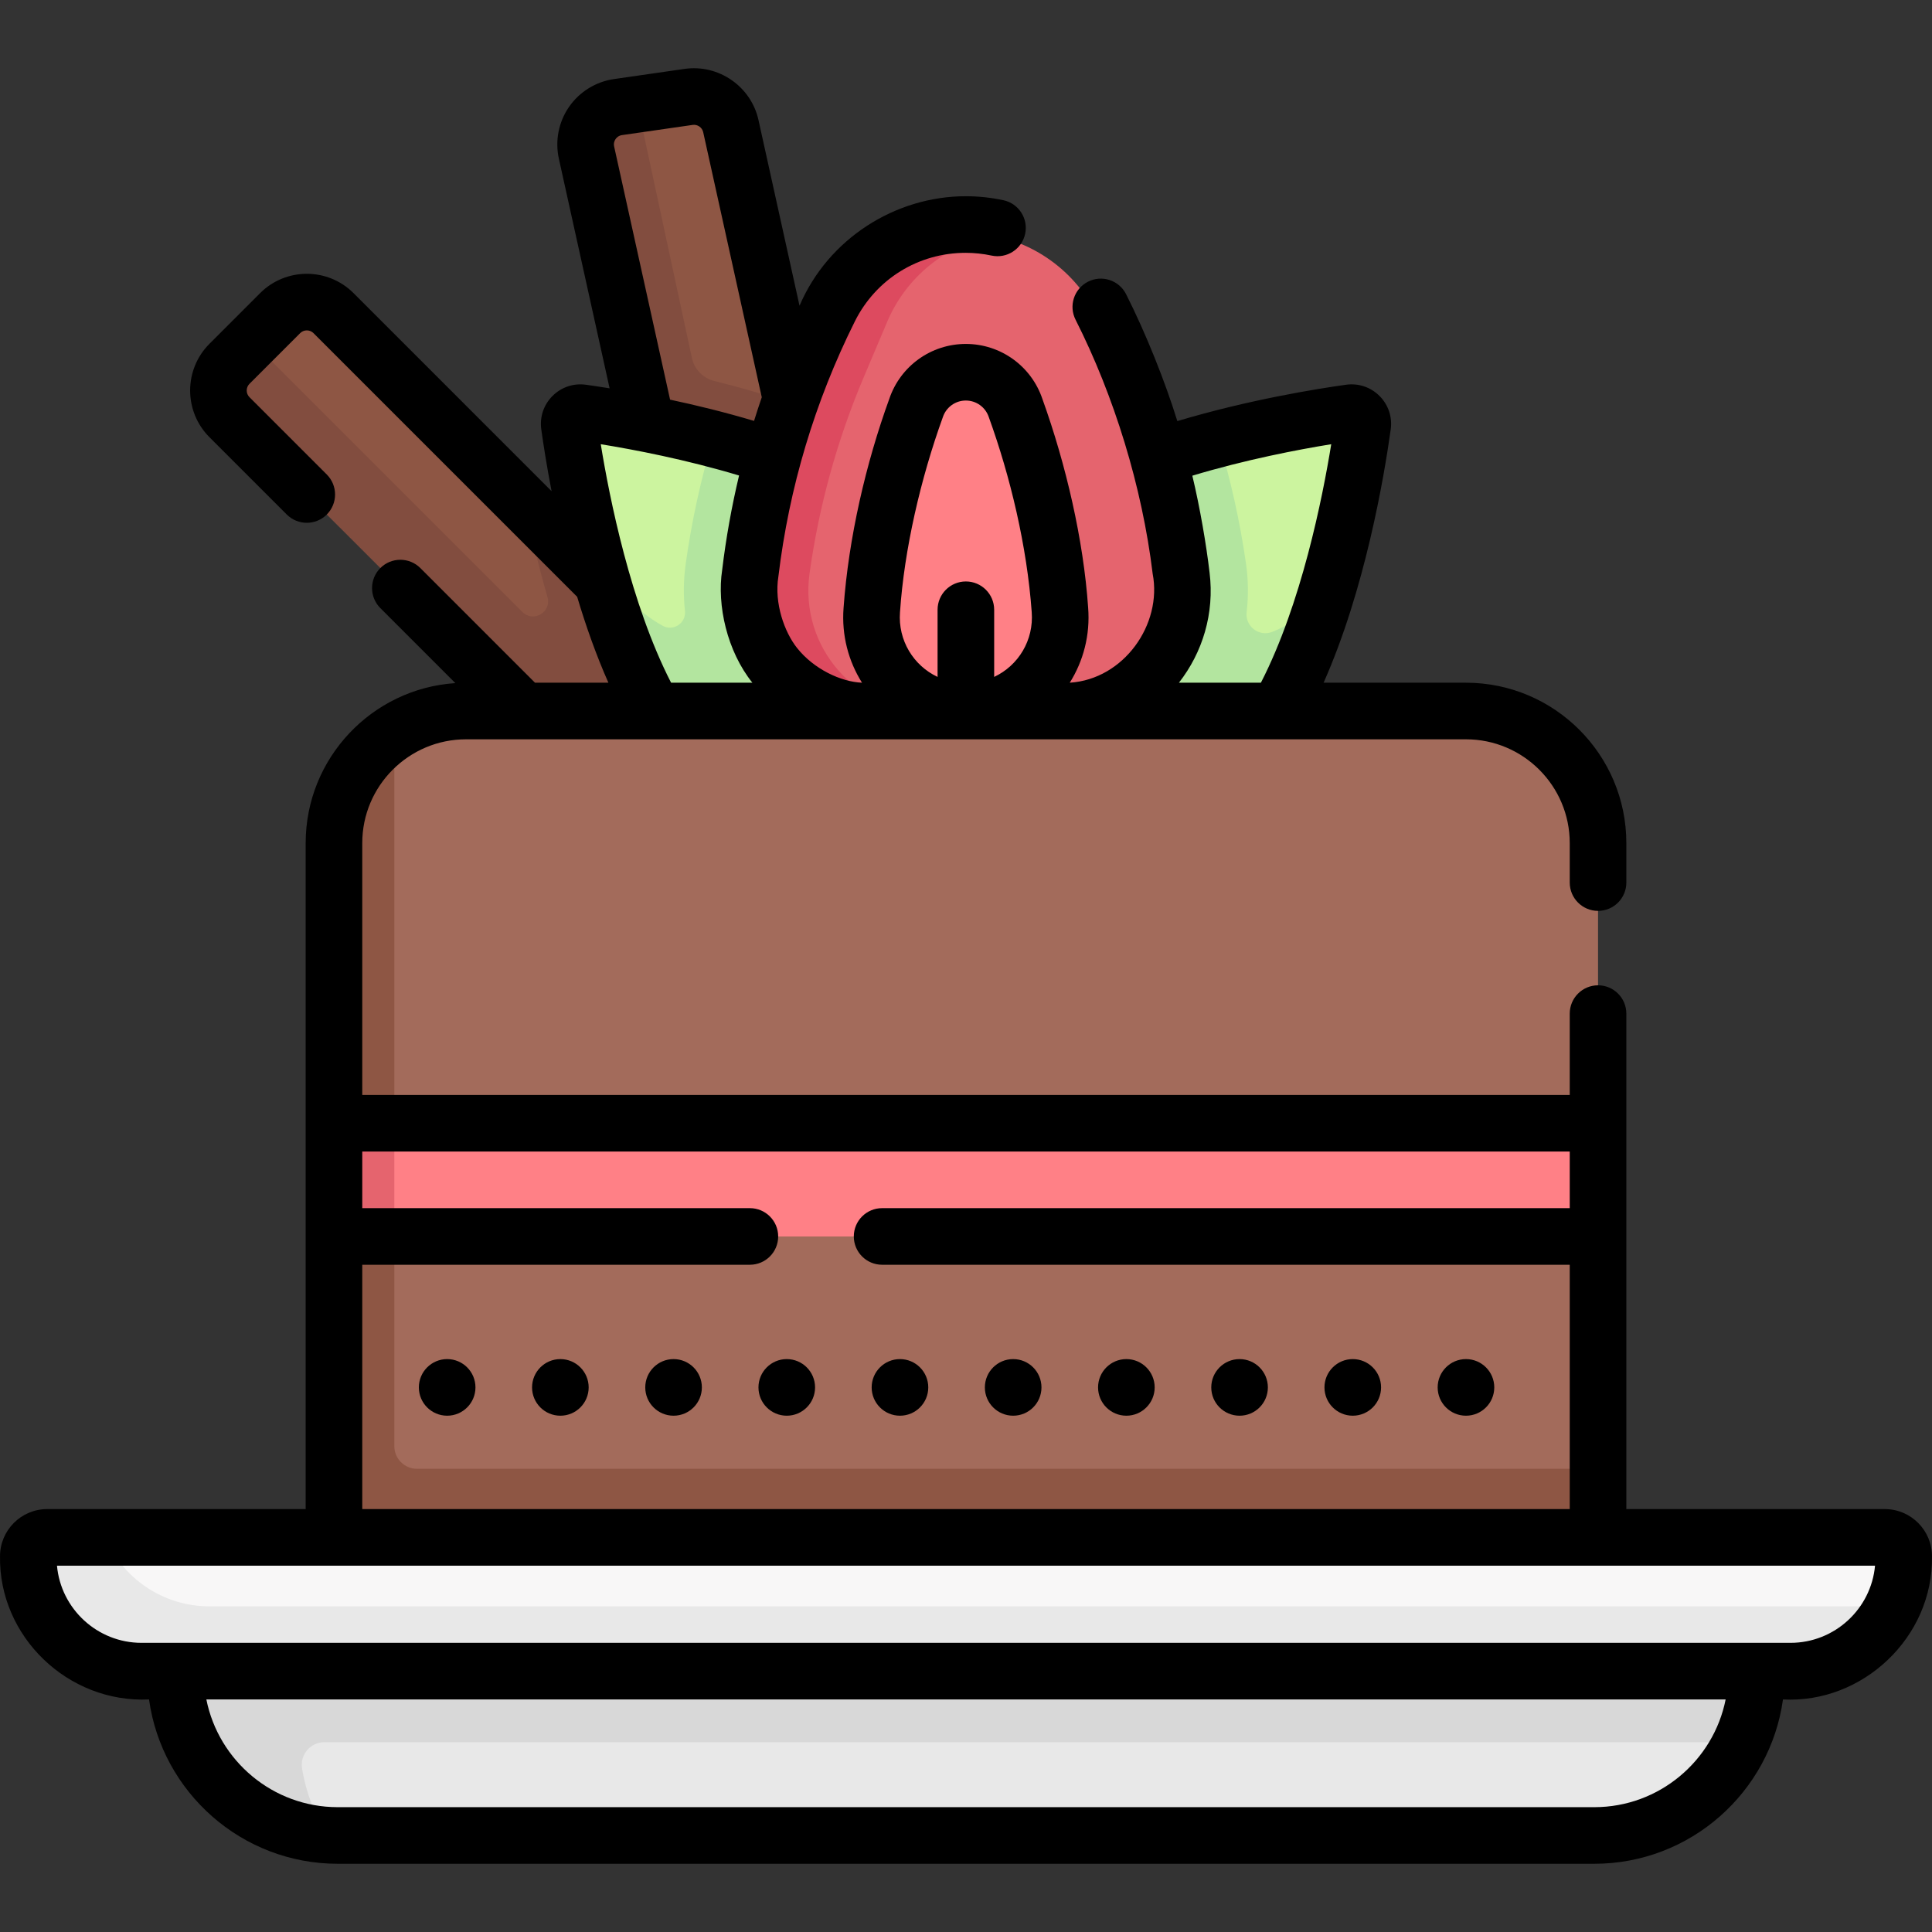 <svg id="Capa_1" enable-background="new 0 0 512.01 512.01" height="512" viewBox="0 0 512.01 512.01" width="512" xmlns="http://www.w3.org/2000/svg"><rect x="0" y="0" width="512.01" height="512.01" fill="#333333" stroke="none"/><g><g><path d="m226.272 220.869-25.32 25.32-138.143-135.628c-3.905-3.905-3.905-10.237 0-14.142l3.93-5.93 7.505-7.505c3.905-3.905 10.237-3.905 14.142 0l51.619 51.619 6.922 10.613z" fill="#8e5644"/><path d="m240.905 247.119-38.574 5.56-44.901-211.244c-1.255-5.678 2.582-11.226 8.338-12.055l3.127-1.739 13.597-1.96c5.181-.747 10.062 2.629 11.191 7.74z" fill="#8e5644"/><path d="m235.975 224.834-26.04-117.85c-6.981-2.379-13.993-4.368-20.658-6.024-2.971-.738-5.265-3.09-5.909-6.082l-14.473-67.234-5.13.74c-5.75.83-9.59 6.37-8.33 12.05l31.087 140.687-47.377-47.377c1.484 7.418 3.432 15.828 5.945 24.484 1.153 3.973-3.737 6.873-6.662 3.948l-71.693-71.692-5.93 5.93c-3.9 3.91-3.9 10.24 0 14.15l137.89 137.88s32.02-21.581 37.28-23.61z" fill="#824d3f"/><g><path d="m356.494 109.623c2.65-.384 4.918 1.885 4.534 4.534-1.197 8.262-4.047 25.21-9.351 42.771-1.961 6.493-6.977 14.035-9.65 20.288-4.455 10.421-7.236 18.977-13.968 25.71-26.077 26.077-60.77.437-60.77.437s-25.64-34.693.437-60.77c11.062-11.062 29.622-17.201 47.365-22.441 2.614-.772 5.243-3.086 7.794-3.753 14.09-3.68 26.799-5.79 33.609-6.776z" fill="#ccf49f"/><path d="m150.982 114.158c-.384-2.65 1.885-4.918 4.535-4.535 6.777.982 19.399 3.076 33.41 6.725 2.489.648 5.102 4.29 7.653 5.039 17.859 5.241 36.562 10.064 47.705 21.207 26.077 26.077.437 60.77.437 60.77s-33.129 25.59-59.206-.487c-10.699-10.699-18.39-27.603-23.617-44.809-.927-3.05-3.238-6.872-4.021-9.847-3.755-14.271-5.899-27.181-6.896-34.063z" fill="#ccf49f"/><path d="m241.32 205.576c.776-.474 1.942-1.177 3.405-2.213 0 0 25.64-34.69-.44-60.77-.674-.552-1.722-1.992-6.95-5.87 0 .002-.001.003-.001.005-13.101-9.494-31.735-16.036-48.409-20.375-3.24 10.85-5.66 21.95-7.22 33.21-.573 4.123-.622 8.256-.179 12.314.357 3.268-3.096 5.547-5.962 3.936-3.08-1.732-6.114-4.004-9.039-6.929-3.22-3.22-6.16-7.08-8.83-11.38 5.18 19.93 13.51 42.68 26.26 55.42 19.86 19.867 44.725 9.722 55.445 3.76.623-.351.312-.162 1.92-1.108z" fill="#b3e59f"/><path d="m348.135 160.164c-3.494 3.494-7.219 5.837-11.013 7.308-3.489 1.353-7.178-1.515-6.744-5.232.496-4.253.451-8.592-.173-12.917-1.6-11.15-4.05-22.16-7.32-32.92-12.85 3.352-26.849 8.021-38.57 14.335 0-.002 0-.003 0-.005-1.051.956-6.417 2.398-16.59 11.86-26.08 26.08-.44 60.77-.44 60.77s.02.014.048.035c.02.014.038.027.079.057.037.027.082.059.135.096.08.057.18.126.298.207.023.016.043.03.067.046.709.487 2.009 1.341 3.8 2.371.224.129.453.26.692.393.069.039.13.075.201.114h.005c10.721 5.962 35.585 16.107 55.445-3.76 11.05-11.05 18.78-29.61 24.01-47.33-1.24 1.662-2.55 3.192-3.93 4.572z" fill="#b3e59f"/><path d="m255.972 62.961c1.904.005 3.559-1.134 5.407-.861 13.24 1.956 24.731 10.604 30.104 23.171l6.4 14.952c7.069 16.515 11.946 33.885 14.507 51.666 2.795 19.41-12.262 36.791-31.872 36.791h-49.09c-3.058 0-5.747-1.64-8.443-2.463-14.537-4.44-23.525-18.711-21.255-35.043 2.479-17.838 7.281-33.328 14.298-49.915l6.279-14.843c6.05-14.29 18.118-23.494 33.665-23.455z" fill="#e5646e"/><path d="m246.425 188.684h-15c-19.55 0-34.58-17.28-31.89-36.64l.01-.07c2.48-17.84 7.29-35.27 14.3-51.86l6.28-14.84c6.05-14.29 20.07-23.63 35.62-23.59 2.54.01 5.04.26 7.47.73-12.42 2.44-23.03 10.92-28.09 22.86l-6.28 14.84c-7.01 16.59-11.82 34.02-14.3 51.86l-.01.07c-2.69 19.36 12.34 36.64 31.89 36.64z" fill="#dd4a5f"/><path d="m246.541 106.071c3.687-8.031 15.108-8.009 18.763.037 2.71 5.964 5.216 11.525 6.24 13.919 4.952 11.569 7.98 23.87 8.965 36.416l.412 5.252c1.141 14.548-10.356 26.983-24.949 26.983-14.566 0-26.054-12.391-24.954-26.916l.409-5.407c.946-12.489 3.917-24.742 8.797-36.277l.022-.052c1.014-2.394 3.55-7.974 6.295-13.955z" fill="#ff8086"/></g><path d="m388.505 188.429h-265c-7.005 0-13.529 2.058-19.001 5.602-9.628 6.236-11.924 19.881-11.924 32.206l-.511 181.192h324.766l6.67-18.176v-61.57l-2.968-11.701 2.968-18.299v-74.254c0-19.33-15.67-35-35-35z" fill="#a36b5b"/><path d="m104.505 383.254v-189.22c-9.63 6.23-16 17.07-16 29.4v74.25l2.117 15.533-2.117 14.467v55.57 24.18l162.883 11.315 172.117-11.315v-18.18h-313c-3.314 0-6-2.687-6-6z" fill="#8e5644"/><path d="m423.505 297.684v30h-319l-15-1 1.543-14.659-1.543-13.341 15-1z" fill="#ff8086"/><path d="m88.505 297.684h16v30h-16z" fill="#e5646e"/><path d="m422.505 486.254h-333c-.924 0-1.841-.029-2.75-.087-22.467-1.418-38.09-20.089-38.09-42.913v-.551h416.33v.551c0 6.604-.978 12.86-3.638 18.451-6.906 14.515-21.707 24.549-38.852 24.549z" fill="#e8e8e8"/><path d="m465.505 442.704v.55c0 6.61-1.49 12.86-4.15 18.45h-375.393c-3.731 0-6.525 3.362-5.912 7.042 1.009 6.063 3.359 12.532 6.706 17.418-22.47-1.42-40.25-20.08-40.25-42.91v-.55l217.138-8.844z" fill="#d8d8d8"/><path d="m472.58 440.754-431.83.638c-16.569 0-32.245-11.57-32.245-28.138 0-2.761 2.239-5 5-5l14.31-1h471.69c2.761 0 5 2.239 5 5v.449c0 4.659-1.062 9.069-2.957 13.003-4.844 10.056-17.058 15.048-28.968 15.048z" fill="#f8f7f7"/><path d="m501.545 425.704c-4.84 10.06-15.13 17-27.04 17h-437c-16.57 0-30-13.43-30-30v-.45c0-2.76 2.24-5 5-5h15.31c4.52 10.84 15.21 18.45 27.69 18.45z" fill="#e8e8e8"/></g><g><path d="m499.505 399.929h-68.5v-131.308c0-4.142-3.358-7.5-7.5-7.5s-7.5 3.358-7.5 7.5v21.559h-320v-66.75c0-15.164 12.336-27.5 27.5-27.5h265c15.164 0 27.5 12.336 27.5 27.5v10.468c0 4.142 3.358 7.5 7.5 7.5s7.5-3.358 7.5-7.5v-10.468c0-23.435-19.065-42.5-42.5-42.5h-37.732c10.954-24.665 16-54.295 17.789-67.124.458-3.291-.625-6.524-2.972-8.871s-5.579-3.428-8.871-2.972c-7.531 1.05-25.723 3.95-44.709 9.635-3.176-10.3-8.289-23.183-13.607-33.684-1.893-3.684-6.414-5.138-10.099-3.243-3.684 1.893-5.136 6.415-3.243 10.099 10.188 20.144 17.619 44.173 20.415 67.285 2.573 13.402-7.625 27.95-21.974 28.875 3.598-5.721 5.443-12.618 4.871-19.907-1.219-17.867-5.861-37.914-12.118-55.286-2.933-8.726-11.089-14.589-20.295-14.589-9.191 0-17.343 5.85-20.285 14.558-6.159 16.96-10.785 36.764-12.119 55.409-.549 7.25 1.302 14.116 4.891 19.815-5.642-.235-12.804-3.644-17.21-9.201-3.339-4.19-6.094-11.866-4.958-18.903 2.836-23.612 9.655-46.375 20.269-67.657 5.588-11.205 16.837-18.165 29.358-18.165 2.308 0 4.62.245 6.871.727 4.055.87 8.038-1.713 8.904-5.764.867-4.05-1.713-8.037-5.764-8.904-3.281-.702-6.65-1.059-10.012-1.059-18.553.016-36.4 11.177-44.021 29.026l-10.878-49.227c-1.966-8.895-10.568-14.842-19.584-13.544l-18.724 2.699c-4.801.692-9.138 3.377-11.897 7.367-2.759 3.989-3.741 8.994-2.694 13.73l13.448 60.857c-2.519-.408-4.643-.721-6.264-.947-3.292-.459-6.524.625-8.871 2.972s-3.43 5.58-2.972 8.871c.561 4.019 1.445 9.703 2.728 16.361l-52.486-52.489c-6.824-6.823-17.926-6.823-24.749 0l-13.435 13.435c-6.823 6.823-6.823 17.925 0 24.749l20.49 20.49c2.929 2.929 7.678 2.929 10.606 0 2.929-2.929 2.929-7.678 0-10.606l-20.49-20.49c-.975-.975-.975-2.561 0-3.536l13.435-13.435c.975-.974 2.561-.975 3.536 0l69.873 69.873c2.283 7.649 5.02 15.426 8.28 22.769h-19.453l-30.383-30.384c-2.929-2.929-7.678-2.929-10.606 0-2.929 2.929-2.929 7.678 0 10.606l19.882 19.882c-22.119 1.462-39.671 19.912-39.671 42.395v176.5h-68.5c-6.893 0-12.5 5.607-12.5 12.5-.357 21.207 17.938 38.967 39.49 37.949 3.398 24.568 24.523 43.551 50.01 43.551h333c25.487 0 46.613-18.983 50.01-43.551 21.027 1.146 39.84-16.412 39.49-37.949 0-6.891-5.607-12.499-12.5-12.499zm-178.954-248.204c-.842-7.233-2.534-17.196-4.563-25.66 14.199-4.278 28.028-6.917 36.81-8.34-2.31 14.234-7.917 42.345-18.637 63.204h-21.728c6.255-7.995 9.465-18.376 8.118-29.204zm-82.038 10.522c1.112-16.645 5.488-35.492 11.373-51.74.881-2.607 3.322-4.359 6.074-4.359 2.757 0 5.199 1.755 6.078 4.369 5.709 15.762 10.125 34.224 11.382 51.683.587 7.479-3.546 14.185-9.948 17.194v-17.797c0-4.142-3.358-7.5-7.5-7.5s-7.5 3.358-7.5 7.5v17.798c-6.387-3.006-10.523-9.696-9.959-17.148zm-75.759-123.43c-.205-.926.153-1.626.385-1.961s.761-.917 1.7-1.052l18.724-2.699c1.287-.187 2.517.664 2.798 1.935l15.521 70.24c-.716 2.079-1.394 4.171-2.047 6.27-7.785-2.325-15.428-4.182-22.254-5.635zm-3.542 78.908c8.742 1.416 22.503 4.04 36.65 8.291-1.959 8.222-3.461 16.568-4.476 25.019-1.441 9.391 1.32 21.564 8.006 29.895h-21.542c-10.72-20.861-16.328-48.976-18.638-63.205zm-63.207 217.454h102.724c4.142 0 7.5-3.358 7.5-7.5s-3.358-7.5-7.5-7.5h-102.724v-15h320v15h-182.234c-4.142 0-7.5 3.358-7.5 7.5s3.358 7.5 7.5 7.5h182.234v64.75h-320zm326.5 143.75h-333c-17.197 0-31.578-12.292-34.817-28.551h402.635c-3.24 16.259-17.621 28.551-34.818 28.551zm52-43.551c-11.005 0-424.046 0-437 0-11.715 0-21.368-9-22.407-20.449h481.814c-1.039 11.45-10.692 20.449-22.407 20.449z"/><circle cx="118.505" cy="367.682" r="7.501"/><circle cx="148.505" cy="367.682" r="7.501"/><circle cx="178.505" cy="367.682" r="7.501"/><circle cx="208.505" cy="367.682" r="7.501"/><circle cx="238.505" cy="367.682" r="7.501"/><circle cx="268.505" cy="367.682" r="7.501"/><circle cx="298.505" cy="367.682" r="7.501"/><circle cx="328.505" cy="367.682" r="7.501"/><circle cx="358.505" cy="367.682" r="7.501"/><circle cx="388.505" cy="367.682" r="7.501"/></g></g></svg>